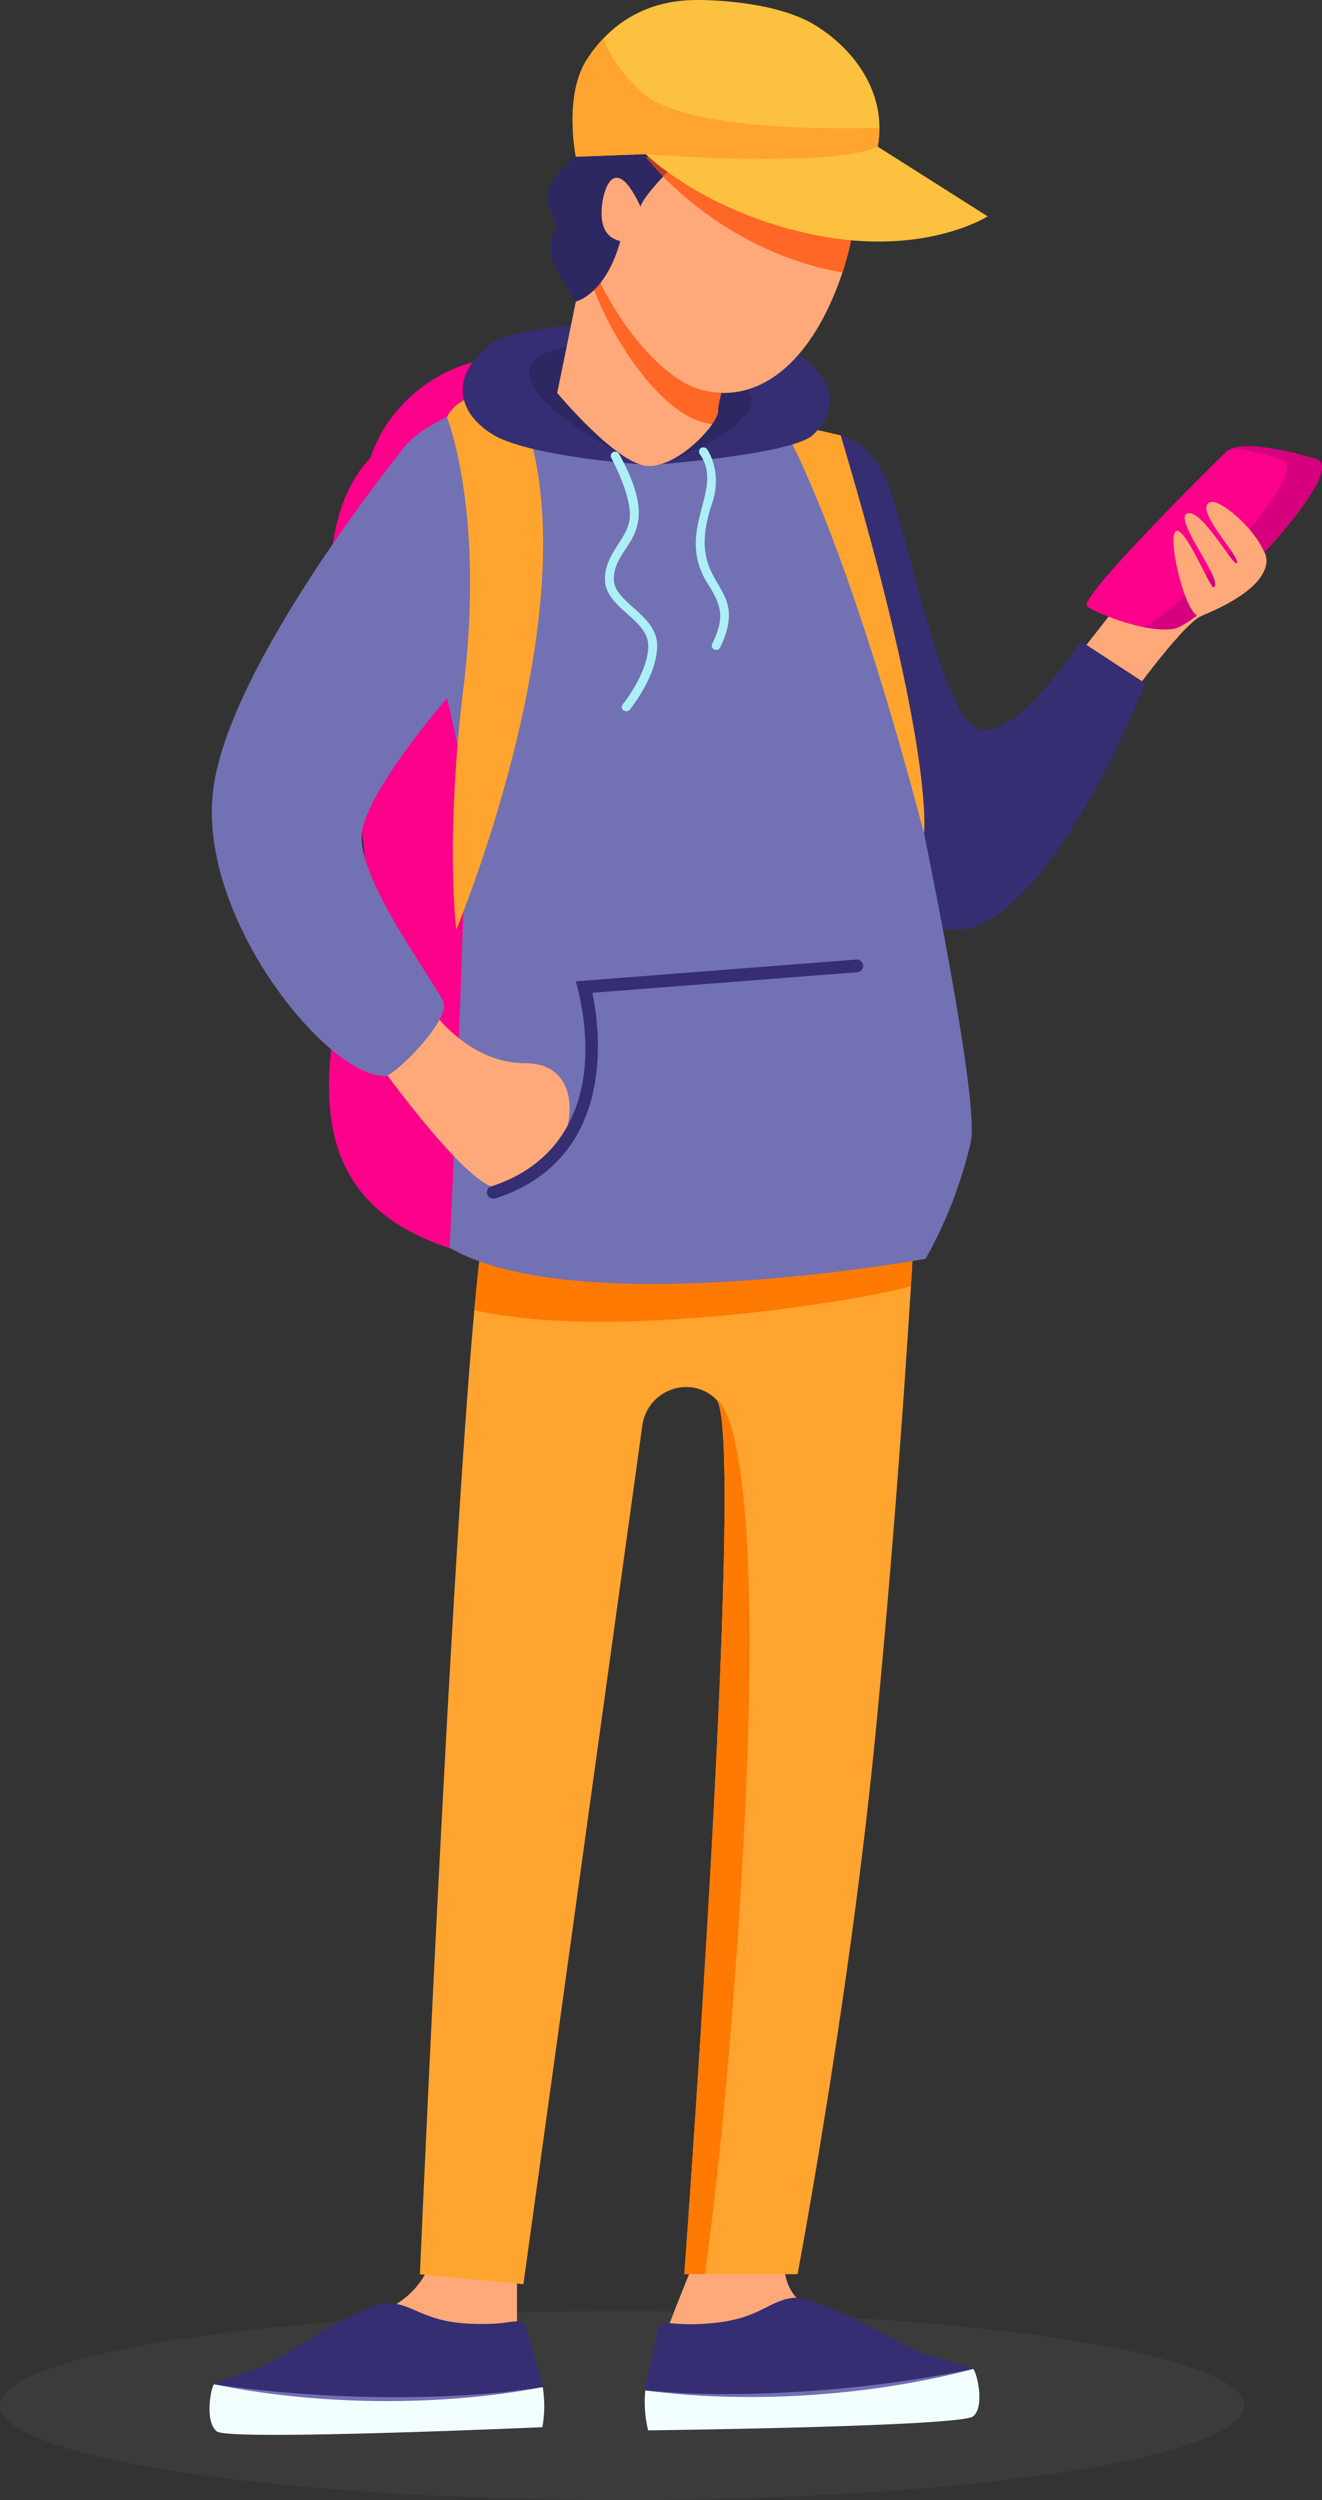 
<svg xmlns="http://www.w3.org/2000/svg" width="511.1" height="966" viewBox="0 0 511.1 966">
  <rect x="0" y="0" width="511.1" height="966" fill="#333333" stroke="none"/>
  <g id="Group_580" data-name="Group 580" transform="translate(1006.1 -1593)">
    <ellipse id="Ellipse_8" data-name="Ellipse 8" cx="240.5" cy="36.5" rx="240.5" ry="36.5" transform="translate(-1006.1 2486)" fill="rgba(122,122,122,0.12)"/>
    <g id="Asset_2" data-name="Asset 2" transform="translate(-925.102 1593.003)">
      <g id="Layer_2" data-name="Layer 2">
        <g id="Layer_1" data-name="Layer 1">
          <path id="Path_492" data-name="Path 492" d="M117,138.57c-22.81-1.87-47.33,15.17-54.72,38.23-31.17,32.74-7.74,108.13-2.68,149.72S1,469,113.63,487.1c98-128,60.22-269.68,60.22-269.68Z" fill="#fc008b"/>
          <path id="Path_493" data-name="Path 493" d="M353.45,272.85s22-31,29.87-34.79-19.39-20.64-19.39-20.64l-35.16,44.84Z" fill="#ffa97a"/>
          <path id="Path_494" data-name="Path 494" d="M222.35,873.91s-2,13,12.49,19.69,27.5,13.44,27.5,21.12-90,4.8-90,0,17-45.61,17-45.61Z" fill="#ffa97a"/>
          <path id="Path_495" data-name="Path 495" d="M118.87,875.83V903.2s-33,21.61-63.49,21.61c0,0-24.49.84-24.49-5.35s17-17.47,37.64-27.16,19.69-32,19.69-32l30.65,5Z" fill="#ffa97a"/>
          <path id="Path_496" data-name="Path 496" d="M239.85,167.58s14-.48,22,18.25,21,91.23,35.49,96,39.49-34.09,39.49-34.09l25,16.33s-39,98.91-75.49,95.07S238.84,243.45,231.84,219,239.85,167.58,239.85,167.58Z" fill="#352e73"/>
          <path id="Path_497" data-name="Path 497" d="M106.62,471.53c9.75-47.06,168-31.74,165.72,5.76,0,0-5,92.19-15,194s-30,207.43-30,207.43H183.57s24.09-326.73,12.32-338a16.31,16.31,0,0,0-10.54-4.75,17.19,17.19,0,0,0-18,14.71l-46,331.92-40-3.84S96.87,518.58,106.62,471.53Z" fill="#ffa42f"/>
          <path id="Path_498" data-name="Path 498" d="M271.17,497c-17.59,5.16-115.17,21.56-168.78,9.21,1.48-16.19,2.91-28.3,4.23-34.67,9.75-47.06,168-31.74,165.72,5.76C272.33,477.47,272,483.66,271.17,497Z" fill="#ff7a03"/>
          <path id="Path_499" data-name="Path 499" d="M205.14,734.65c-3.91,61.9-8.78,108.88-13.56,144.06h-8s24.09-326.73,12.32-338C195.89,540.67,217.05,545.75,205.14,734.65Z" fill="#ff7a03"/>
          <path id="Path_500" data-name="Path 500" d="M208.35,160.86s27.5,6.72,31.5,6.72,60,248.73,54.48,273.7a170.92,170.92,0,0,1-17.49,45.13s-135,24.49-184-4.32c0,0,6-124.36,6-167.58s-36-124.84-24-141.17,59-25.45,59-25.45Z" fill="#7271b3"/>
          <path id="Path_501" data-name="Path 501" d="M123.53,167.58c21.63,72.9-28.16,191.7-28.16,191.7-4-41.09,2.52-91.09,2.52-91.09,9-69.61-6.1-107-6.1-107,6.39-13.37,31.74-9.36,31.74-9.36C125.7,163.77,123.53,167.58,123.53,167.58Z" fill="#ffa42f"/>
          <path id="Path_502" data-name="Path 502" d="M221.25,163.91c6.6.43,22.77,4.31,22.77,4.31C280.49,290.11,276.24,322,276.24,322,244.7,202,221.25,163.91,221.25,163.91Z" fill="#ffa42f"/>
          <path id="Path_503" data-name="Path 503" d="M152.86,124.37c2.5,0,53.49-2.4,73,11s15.24,25.21,7.49,32.65-59.12,11.36-59.12,11.36,27.13-22.36,21.67-27.6-57.3-8.26-60.57,0c-.89,2.25,31.06,27.61,31.06,27.61s-44-3.08-57.45-11.84c-15.11-9.84-14.47-24.15.44-35.05C117.2,126.8,152.86,124.37,152.86,124.37Z" fill="#352e73"/>
          <path id="Path_504" data-name="Path 504" d="M166.38,179.42s-64.68-31.9-35.1-43.55,83.43,8.18,78.11,20.85-35.17,22.7-35.17,22.7,27.13-22.36,21.67-27.6-57.3-8.26-60.57,0C134.43,154.06,166.38,179.42,166.38,179.42Z" fill="#2d2861"/>
          <path id="Path_505" data-name="Path 505" d="M202.85,134.45s-6.25,19.44-6.25,24.36-14.75,21.26-26.74,21.26-35.43-28.25-35.43-28.25l13.93-68.23Z" fill="#ffa97a"/>
          <path id="Path_506" data-name="Path 506" d="M144.86,100.76l3.5-17.17,54.49,50.86s-6.25,19.44-6.25,24.36c0,1.18-.84,3-2.28,5.1a32,32,0,0,1-5.47-1.38C172.72,156.94,152.46,128.17,144.86,100.76Z" fill="#ff4900" opacity="0.68"/>
          <path id="Path_507" data-name="Path 507" d="M249.84,67.71s3,21.6-10,49.93-32.47,38.45-51,32.57-42.49-39.77-46.49-67.62,9-53.78,33-63.86S249.84,20.17,249.84,67.71Z" fill="#ffa97a"/>
          <path id="Path_508" data-name="Path 508" d="M180.09,63.3c-13.67,13.83-13.44,16.6-13.44,16.6-9.71-21-14.4-7.59-15,.46-1,13,7.81,12.25,7.14,13-5.88,20.67-17.15,23.15-17.15,23.15-9.79-14.84-12.56-20-7.22-29-3.29-8.29-9.27-13.55,7.22-27C156.34,43.94,180.09,63.3,180.09,63.3Z" fill="#2d2861"/>
          <path id="Path_509" data-name="Path 509" d="M168.64,60.57s54.82,6,80.75-.43a61.247,61.247,0,0,1,.45,7.57s2.17,15.53-5.1,37.52a99.433,99.433,0,0,1-10.9-2.37C191.35,91.15,168.64,60.57,168.64,60.57Z" fill="#ff4900" opacity="0.68"/>
          <path id="Path_510" data-name="Path 510" d="M188.35,0s29.78-.48,46.39,10.09,27.1,27.85,23.6,46.57l-14,8.65h-56l-19.71-5.77-27,1S136.87,37,145.86,23.05,168.86,0,188.35,0Z" fill="#fcc13f"/>
          <path id="Path_511" data-name="Path 511" d="M145.86,23.05a55.23,55.23,0,0,1,6.63-8.4c1.2,4.74,4.81,11.6,14.16,20.57,15,14.37,67.25,14.84,92.36,14.19a39.129,39.129,0,0,1-.67,7.25l-14,8.65h-56l-19.71-5.77-27,1S136.87,37,145.86,23.05Z" fill="#ffa42f"/>
          <path id="Path_512" data-name="Path 512" d="M173.64,899.29s-1.17,6.67-4.07,18a46.55,46.55,0,0,0,0,21.74s121-1.48,125.68-5.43,1.31-17.18,0-18.29-16.87-4.2-25-8.4-36.07-20.26-45.09-19-12.81,7.91-30,9.64S177.71,895.83,173.64,899.29Z" fill="#352e73"/>
          <path id="Path_513" data-name="Path 513" d="M295.25,933.64c-4.65,4-125.68,5.43-125.68,5.43a46.741,46.741,0,0,1-1.09-15.43c63.7,7.57,126.77-8.29,126.77-8.29C296.56,916.46,299.91,929.68,295.25,933.64Z" fill="#f3ffff"/>
          <path id="Path_514" data-name="Path 514" d="M168.48,923.64c43.54,5.76,91.13,1.26,126.77-8.29-65.09,13.33-118.53,9-114.84,9.15Z" fill="#7271b3"/>
          <path id="Path_515" data-name="Path 515" d="M122.19,898.36s1.57,6.59,5.17,17.77a46.59,46.59,0,0,1,1.33,21.71S7.78,943.2,2.89,939.51.53,922.44,1.77,921.26s16.59-5.15,24.46-9.8S61,889.19,70.08,889.92s13.27,7.17,30.51,7.93S117.91,895.13,122.19,898.36Z" fill="#352e73"/>
          <path id="Path_516" data-name="Path 516" d="M2.89,939.51c4.89,3.69,125.8-1.67,125.8-1.67a46.65,46.65,0,0,0,.14-15.47C65.7,933.52,1.77,921.26,1.77,921.26.53,922.44-2,935.83,2.89,939.51Z" fill="#f3ffff"/>
          <path id="Path_517" data-name="Path 517" d="M128.83,922.37c-43.11,8.21-90.89,6.41-127.06-1.11,65.8,9.62,118.87,2.29,115.2,2.65Z" fill="#7271b3"/>
          <path id="Path_518" data-name="Path 518" d="M161.15,274.81a1.7,1.7,0,0,0,1.34-.63c.43-.53,10.58-13.11,10.58-24.72,0-12-16.75-16.61-16.75-25.62,0-14.6,20.29-15.57,2-48.47a1.73,1.73,0,0,0-2.3-.67,1.59,1.59,0,0,0-.7,2.21c.07.13,7.21,13.11,7.21,22.13,0,8.86-9.65,14.15-9.65,24.8,0,11,16.74,15.4,16.74,25.62,0,10.47-9.75,22.59-9.85,22.71a1.6,1.6,0,0,0,.29,2.3,1.76,1.76,0,0,0,1.09.34Z" fill="#adeff7"/>
          <path id="Path_519" data-name="Path 519" d="M197.44,250.15c12.47-26-14.48-22.14-3.17-55.51,4.18-12.35-1.67-20.71-1.92-21.06a1.75,1.75,0,0,0-2.37-.42,1.6,1.6,0,0,0-.44,2.27c9.9,14-10,29.33,3.07,50.08,5.59,8.86,6.56,13.22,1.74,23.27C193.4,250.74,196.5,252.11,197.44,250.15Z" fill="#adeff7"/>
          <path id="Path_520" data-name="Path 520" d="M85.1,389.18s14.05,21.65,37,21.65,19.52,28.17,8.9,38.4-18.28,11.63-24.14,8.2c-15.35-9-46-52.73-46-52.73Z" fill="#ffa97a"/>
          <path id="Path_521" data-name="Path 521" d="M1.39,305.39c6-49,73.49-132,73.49-132l20.49,92.2S60.88,304.43,58.88,322s28.5,57.81,31.49,65-19,28.81-22.49,28.81C45.11,415.83-4.61,354.37,1.39,305.39Z" fill="#7271b3"/>
          <path id="Path_522" data-name="Path 522" d="M428.22,177.49s-28.65-9.18-35.27-2.82S337.76,229.29,339.07,234c.4,1.44,21.84,10.85,33.6,9S441.06,182.55,428.22,177.49Z" fill="#fc008b"/>
          <path id="Path_523" data-name="Path 523" d="M414.6,177.49a136,136,0,0,0-18.71-4.39c9.66-2.87,32.33,4.39,32.33,4.39,12.84,5.06-43.8,63.55-55.55,65.43a34.4,34.4,0,0,1-11.58-.67C376.19,235.43,426.81,182.3,414.6,177.49Z" fill="#d6007e"/>
          <path id="Path_524" data-name="Path 524" d="M407.83,213.41s7.71,11.46-24.51,24.65c-5.41,2.21-13.15-29.5-9.85-32.67s13.44,22.18,14.72,21.58c4.48-2.1-16.06-26.6-10.09-28.61,5.48-1.84,17.7,20.54,19,19.25,2.14-2.05-18.09-22-9.64-23.69C390.57,193.3,403.19,202.89,407.83,213.41Z" fill="#ffa97a"/>
          <path id="Path_525" data-name="Path 525" d="M258.34,56.66l42.49,26.93s-24.49,15.81-67,7.16-65.2-31.21-65.2-31.21S239.84,65.31,258.34,56.66Z" fill="#fcc13f"/>
          <path id="Path_526" data-name="Path 526" d="M109,458.39c35.14-11.44,41.78-45.71,32.61-79.21l108.36-8.41a2.54,2.54,0,0,1,2.75,2.25,2.49,2.49,0,0,1-2.34,2.64L148,383.61c2.71,12.7,10.39,63.88-37.39,79.42a2.651,2.651,0,0,1-.82.13,2.54,2.54,0,0,1-2.42-1.66,2.42,2.42,0,0,1,1.63-3.11Z" fill="#352e73"/>
        </g>
      </g>
    </g>
  </g>
</svg>

